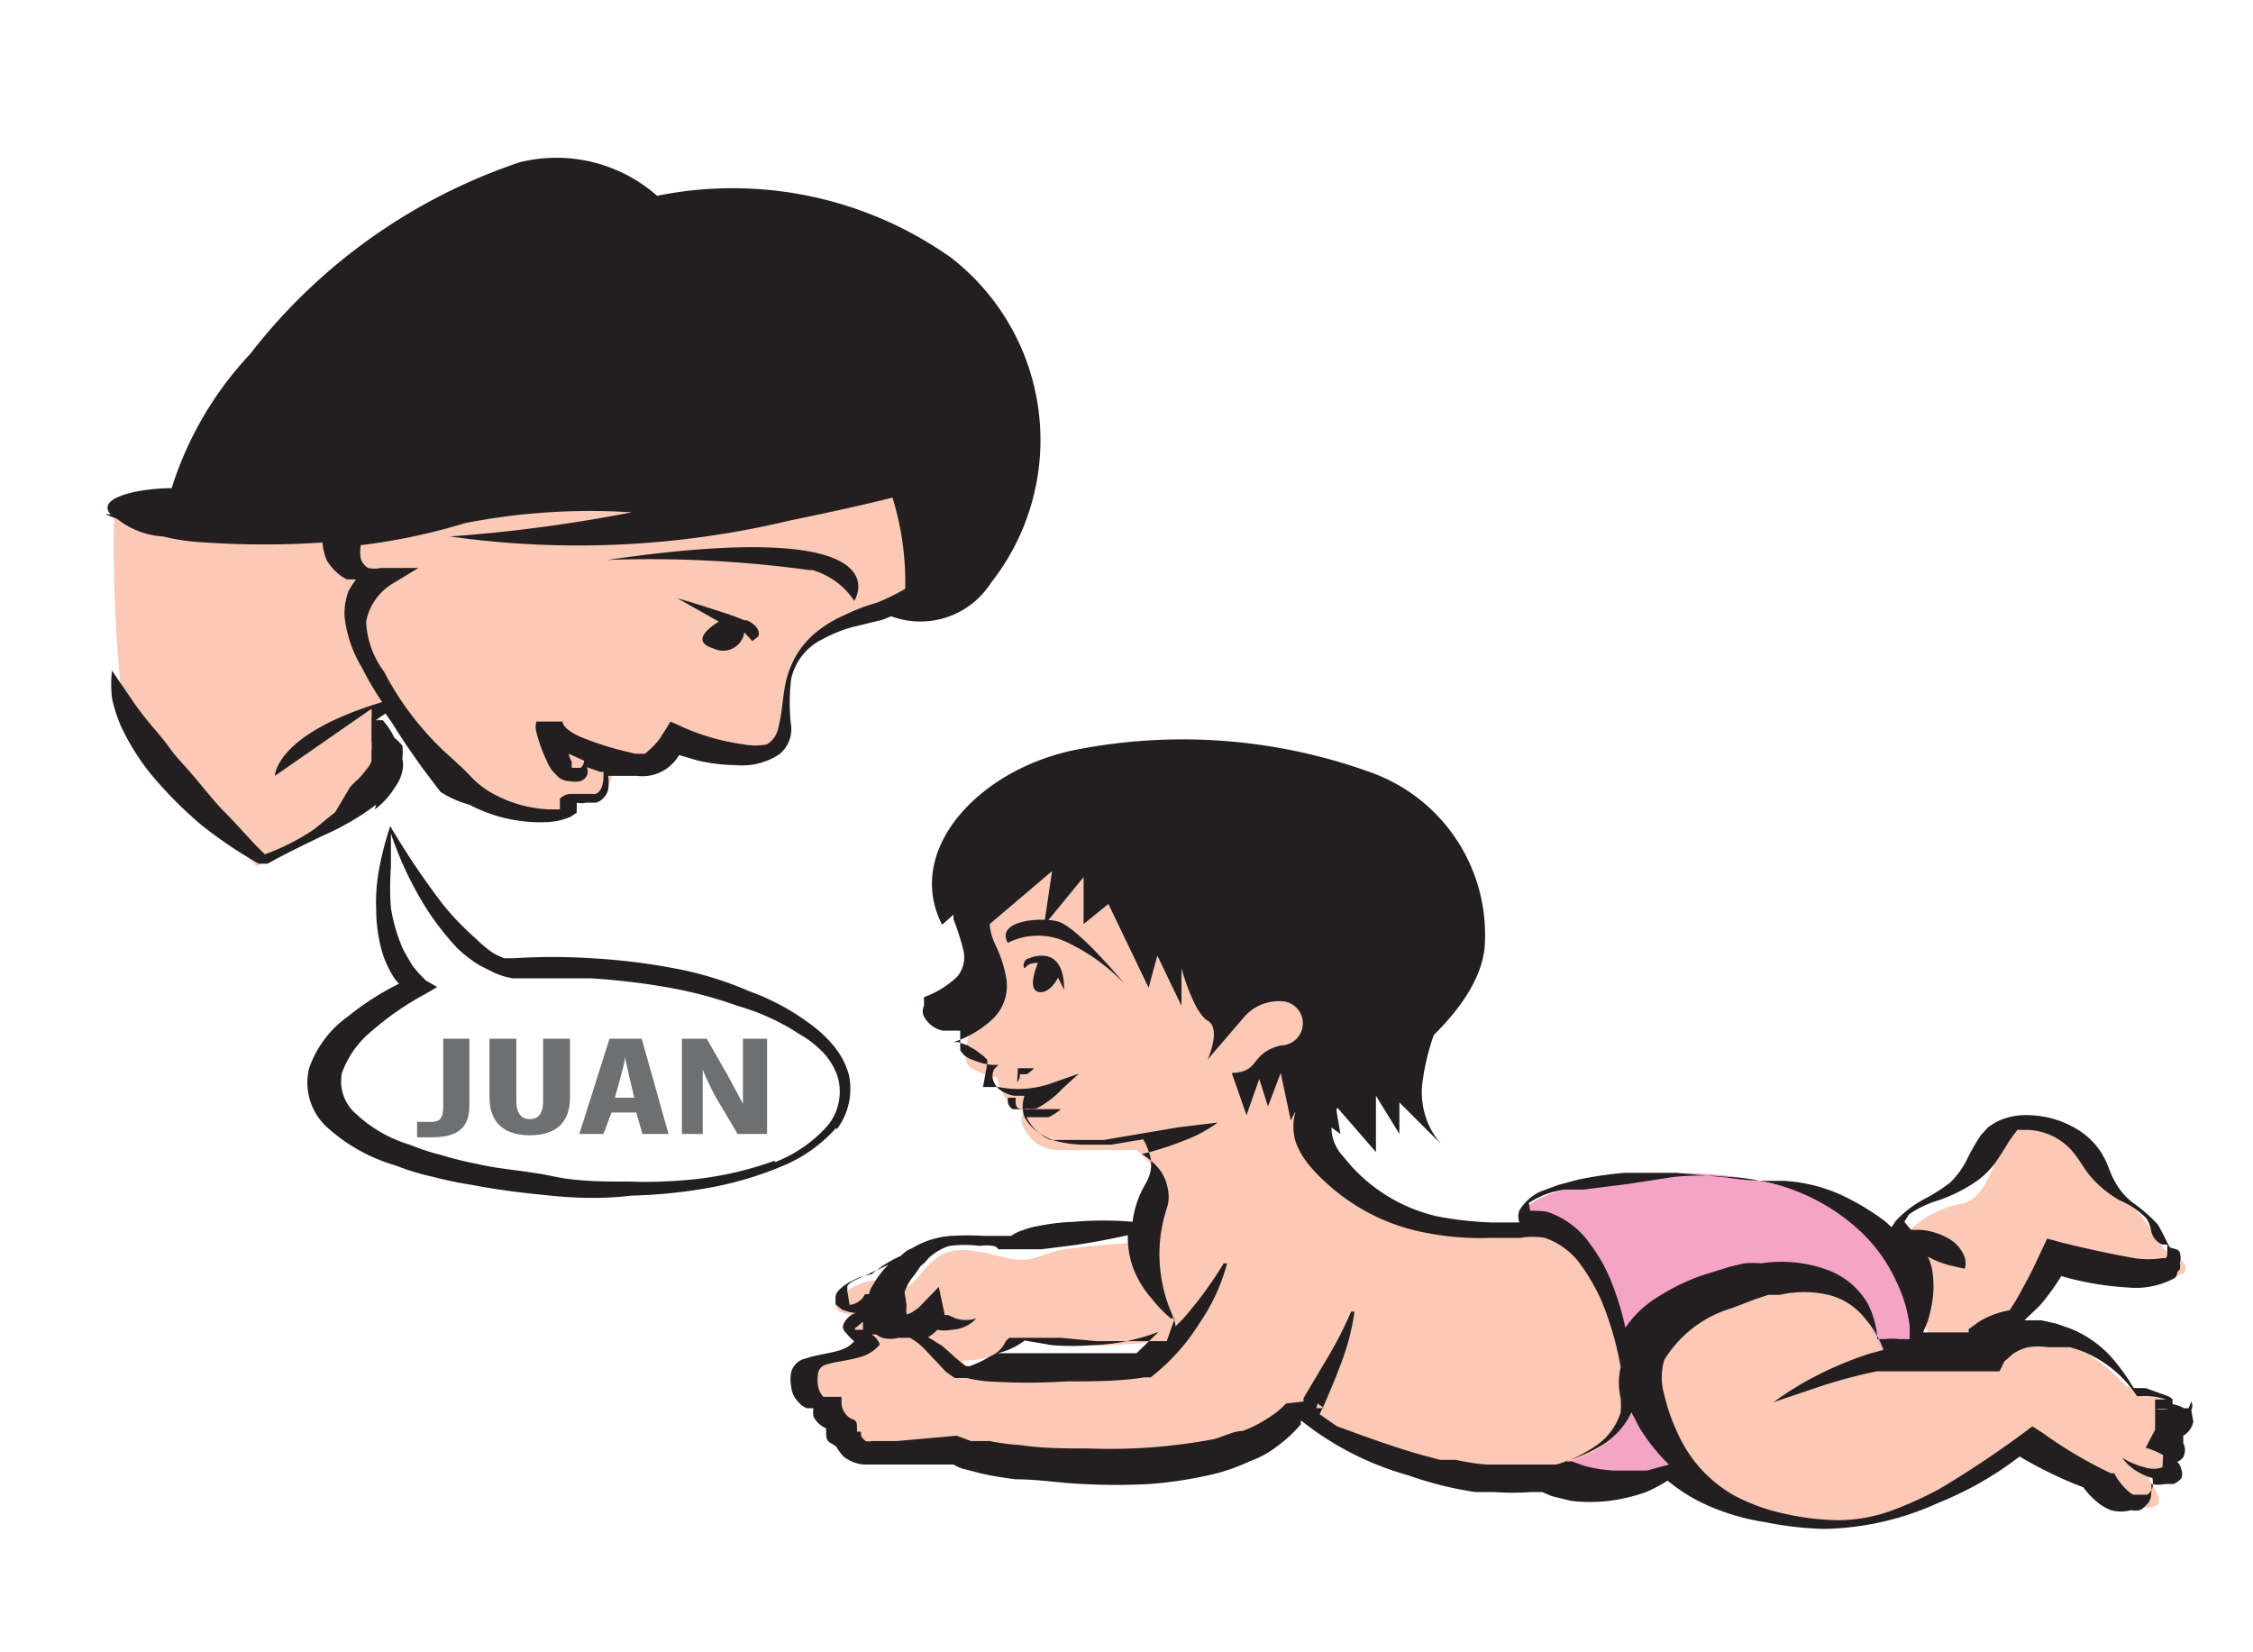<svg id="Capa_1" data-name="Capa 1" xmlns="http://www.w3.org/2000/svg" viewBox="0 0 33.6 24.63"><defs><style>.cls-1{fill:#f5a4c7;}.cls-2{fill:#fbc9b5;}.cls-3{fill:#231f20;}.cls-4{fill:#6d6f71;}</style></defs><title>3-5meses</title><path class="cls-1" d="M22.66,18.31,23,22s1,.52,1.39.27.8-.45.8-.45l3.52-1.72a4.78,4.78,0,0,0-.89-1.92,5.74,5.74,0,0,0-3.86-.57c-1.56.23-1.28.67-1.28.67"/><path class="cls-2" d="M14.45,12.92c0,.07.14,1,.18,1.19s.22.42-.09.56-.82.23-.68.4.57.27.59.33-.17.44.07.55a1.39,1.39,0,0,0,.35.12s.06.34.28.42,0,.14.12.33a.56.56,0,0,0,.49.33c.22,0,1.19,0,1.19,0s.36.3.39.56a1.2,1.2,0,0,1-.14.57l-.19.25a11.47,11.47,0,0,0-1.2.11c-.32.08-.43.19-.74.13s-.7-.21-1-.07-.44.55-.68.53-.1-.17-.4-.13-.76.4-.38.49.28.05.28.05-.24.18-.18.29A.5.5,0,0,0,13,20s.1-.67.7-.14.41.45.82.42.6-.29.76-.29.56.06,1,.08a13.45,13.45,0,0,0,1.4-.11,2.56,2.56,0,0,1-.41.41,5.26,5.26,0,0,1-1.55.13c-.58,0-1.36,0-1.45-.3s-.49-.87-.94-.69-.26.43-.57.59-.88.16-.87.28,0,.47.23.55.21.1.31.26.17.4.37.47a8.58,8.58,0,0,0,1.25,0,7.4,7.4,0,0,0,1.54.22,13.43,13.43,0,0,0,2.92-.12,7.22,7.22,0,0,0,.92-.7,8.34,8.34,0,0,0,3.09.92c1-.12,1.72-.42,1.84-1.07a3.25,3.25,0,0,0-1-2.39c-.49-.3-.49-.27-.85-.26s-.93,0-1,0-1.75-.53-1.92-1.35a2.46,2.46,0,0,1,.45-1.66,8.88,8.88,0,0,0-.5-2S17.91,11.73,17,11.74s-2.66.11-2.5,1.18"/><path class="cls-2" d="M25,19.75c-.33.29-.74.78-.47,1.24a3,3,0,0,0,1.14,1.37,3.72,3.72,0,0,0,2.54.21,8.36,8.36,0,0,0,1.95-1.07,14.65,14.65,0,0,1,1.41.83c.2.16.7.24.62,0s-.26-.31,0-.35.37-.41.33-.59,0-.38-.29-.54a1.77,1.77,0,0,0-.52-.18,2.86,2.86,0,0,0-.56-.47c-.2-.1-1-.45-1-.45l.6-.87s1.8.3,1.84.07-.32-.22-.37-.41a4.55,4.55,0,0,0-.54-.7,6.49,6.49,0,0,0-1.09-1.12c-.12,0-.42-.12-.64.19s-.28,1-.75,1.05a1.52,1.52,0,0,0-.8.47l-.12.51.48.94-.25.29-.39.07s-.18-.41-.28-.58a1.54,1.54,0,0,0-.87-.56,3.33,3.33,0,0,0-2,.65"/><path class="cls-2" d="M5.65,6.5c1.83-.41,6.88.3,7.88.52s.65,1.09.65,1.44S12.46,9.21,12,9.63s-.22,1-.4,1.41-1,.16-1.12.12-.41-.09-.51.09-.85.09-.85.09-.05.05,0,.18-.18.36-.41.33-.18.05-.35.23-.45.21-1.23-.19A3.46,3.46,0,0,1,5.9,10.48l-.35.1a.9.9,0,0,1,.16,1,4,4,0,0,1-1.34,1l-.54.34a23.42,23.42,0,0,1-2-2.39,21.64,21.64,0,0,1-.13-2.82l1.76.06Z"/><path class="cls-3" d="M11.55,17.31h0a5.14,5.14,0,0,1-1.06.26,7,7,0,0,1-1.12.05c-.38,0-.76,0-1.13-.08s-.77-.1-1.11-.18a5.11,5.11,0,0,1-.53-.13,3.52,3.52,0,0,1-.49-.16,2,2,0,0,1-.79-.45A.64.64,0,0,1,5.1,16a1.43,1.43,0,0,1,.45-.63,4.28,4.28,0,0,1,.78-.54l.19-.11-.17-.1-.1-.1-.1-.12c-.05-.09-.11-.18-.15-.27a2.48,2.48,0,0,1-.17-.59,4.08,4.08,0,0,1,0-.61c0-.17,0-.33,0-.5a5.19,5.19,0,0,0,.53,1.12,4.1,4.1,0,0,0,.46.59,1.9,1.9,0,0,0,.34.26l.22.11a1.2,1.2,0,0,0,.27.08H7.7c.36,0,.75,0,1.12,0a10.19,10.19,0,0,1,1.11.13A6.29,6.29,0,0,1,11,15a3.36,3.36,0,0,1,.92.42,1.55,1.55,0,0,1,.36.28,1,1,0,0,1,.21.35.8.8,0,0,1-.15.74,2.05,2.05,0,0,1-.78.54m.92-.49a1,1,0,0,0,.18-.81,1.16,1.16,0,0,0-.2-.4,1.89,1.89,0,0,0-.35-.34,3.53,3.53,0,0,0-.94-.51A5.18,5.18,0,0,0,10,14.43a9.27,9.27,0,0,0-1.18-.14,9,9,0,0,0-1.16,0l-.14,0a1.3,1.3,0,0,1-.17-.08A1.87,1.87,0,0,1,7.1,14a4.07,4.07,0,0,1-.5-.52,11.77,11.77,0,0,1-.78-1.16l0-.06,0,.06a4.57,4.57,0,0,0-.16.61,2.68,2.68,0,0,0-.05.63,2.35,2.35,0,0,0,.09.64,1.48,1.48,0,0,0,.14.32.72.72,0,0,0,.11.15l0,0a4,4,0,0,0-.75.48,1.59,1.59,0,0,0-.59.78.9.9,0,0,0,.29.9,2.59,2.59,0,0,0,1,.55,3.62,3.62,0,0,0,.56.17,5.41,5.41,0,0,0,.58.12c.41.08.77.12,1.17.16s.8.05,1.2,0a7.61,7.61,0,0,0,1.18-.12,5.23,5.23,0,0,0,1.1-.33A2.18,2.18,0,0,0,12.47,16.82Z"/><path class="cls-3" d="M8.71,11.34h0a.14.14,0,0,1-.05.11s0,0-.06,0H8.53a.15.15,0,0,1,0-.08.69.69,0,0,1-.05-.13.07.07,0,0,0,0,0l.29.13M5.46,9.27h0a.85.85,0,0,1,.4-.57l.38-.23-.56,0a.45.45,0,0,1-.19,0,.26.26,0,0,1-.11-.14.64.64,0,0,1,0-.2A9.08,9.08,0,0,0,6.94,7.8a9.67,9.67,0,0,1,2.48-.16A22.51,22.51,0,0,1,6.71,8a13.62,13.62,0,0,0,5.08-.24c.68-.14,1.17-.25,1.52-.34a4.26,4.26,0,0,1,.19,1.36,2.86,2.86,0,0,1-.43.21,2.79,2.79,0,0,0-.47.18,1.82,1.82,0,0,0-.43.26,1.32,1.32,0,0,0-.44.69c-.06.25-.06.5-.12.72a.38.38,0,0,1-.17.26.89.89,0,0,1-.35,0,3.31,3.31,0,0,1-.87-.24L10,10.76,9.85,11a1.07,1.07,0,0,1-.14.16l-.09.08h0l-.15,0-.28-.07a4.67,4.67,0,0,1-.53-.18c-.16-.07-.27-.16-.27-.23v0H8v0H8v0a.29.29,0,0,0,0,.16,2.32,2.32,0,0,0,.16.44.54.54,0,0,0,.1.16l.08.08a.3.3,0,0,0,.16.05.39.39,0,0,0,.15,0,.17.17,0,0,0,.1-.08.15.15,0,0,0,0-.13l.2.07H9s0,0,0,.05,0,.25-.13.28H8.49a.26.26,0,0,0-.14.07s0,.05,0,.07l0,.09h0s0,0,0,0h0l-.16,0a1.9,1.9,0,0,1-.83-.23,1.34,1.34,0,0,1-.32-.24c-.09-.1-.2-.2-.31-.3a4.41,4.41,0,0,1-1-1.28A1.35,1.35,0,0,1,5.46,9.27ZM8.59,12Zm-3,.07a1.17,1.17,0,0,0,.3-.33A.61.61,0,0,0,6,11.5a.42.42,0,0,0,0-.19A.71.71,0,0,0,6,11.12.87.87,0,0,0,5.88,11a1,1,0,0,0-.1-.17l-.07-.09s0,0-.11,0l.15-.1.11.16c.14.23.3.46.46.68l.25.33A1.55,1.55,0,0,0,7,12a2.28,2.28,0,0,0,1.16.26,1,1,0,0,0,.35-.08l.09-.06,0-.06s0,0,0,0a.34.34,0,0,0,0-.09,0,0,0,0,0,0,0h0a.32.32,0,0,0,.14,0l.15,0a.27.27,0,0,0,.18-.2.67.67,0,0,0,0-.2h0l.15,0,.17,0h.11a.63.63,0,0,0,.58-.24l.05-.07.27.08a2.63,2.63,0,0,0,.58.07,1,1,0,0,0,.64-.16.48.48,0,0,0,.18-.41,2.88,2.88,0,0,1,0-.72.87.87,0,0,1,.47-.59,2.19,2.19,0,0,1,.41-.17l.49-.12.12-.05a1.25,1.25,0,0,0,1.49-.5,3.44,3.44,0,0,0-.6-4.85,5.64,5.64,0,0,0-4.38-.92,2.27,2.27,0,0,0-2.05-.5A8.5,8.5,0,0,0,3.73,5.28a5.19,5.19,0,0,0-1.17,2c-.48,0-1.14.14-.91.39H1.57l.18.07h0A1.22,1.22,0,0,0,2.43,8a3.29,3.29,0,0,0,.64.09h0a13.08,13.08,0,0,0,1.74,0,.88.88,0,0,0,.06.26.76.76,0,0,0,.3.29l.14,0a1.63,1.63,0,0,0-.11.17.93.93,0,0,0-.06.4,1.87,1.87,0,0,0,.26.75q.13.26.3.51c-1.6.48-1.6,1.1-1.6,1.1l1.44-1h0a.84.84,0,0,1,0,.14v.34a.62.62,0,0,1,0,.15c0,.06,0,.13,0,.15a.38.38,0,0,1-.08.13,1.09,1.09,0,0,1-.11.13,1.59,1.59,0,0,0-.13.13L5,12.11l-.32.26a3.33,3.33,0,0,1-.73.37c-.21-.2-.39-.42-.59-.62s-.39-.46-.59-.68-.19-.22-.28-.34-.19-.23-.28-.34-.18-.23-.26-.35L1.67,10h0a1.84,1.84,0,0,0,0,.41,2.16,2.16,0,0,0,.13.41,3.45,3.45,0,0,0,.48.76A6.25,6.25,0,0,0,3,12.3a6.47,6.47,0,0,0,.86.58l.07,0,.06,0c.27-.15.54-.28.83-.42A4,4,0,0,0,5.61,12Z"/><path class="cls-3" d="M11.1,9.25c-.22-.1-1-.33-1-.33l.62.35s-.49.28-.08.4a.32.32,0,0,0,.46-.24l.12.13.09-.07s.06-.13-.17-.24"/><path class="cls-3" d="M12.11,8.5a1.12,1.12,0,0,1,.63.46s.83-1.27-3.68-.61a17.5,17.5,0,0,1,3,.15"/><path class="cls-3" d="M15.36,14.29c-.12,0-.11.2-.06.13s.18-.06.18-.06-.17.38,0,.43.3-.21.3-.21l.09.18c0-.71-.52-.47-.52-.47"/><path class="cls-3" d="M15.77,13.74c-.29-.07-.92,0-.74.32a1,1,0,0,1,.9,0,2.92,2.92,0,0,1,.84.61s-.71-.86-1-.93"/><path class="cls-3" d="M32.25,21.88h0l0,0a.4.4,0,0,1-.27,0,1.22,1.22,0,0,1-.33-.14l0,0a.78.78,0,0,0,.27.23.75.75,0,0,0,.18.07.38.38,0,0,1,0,.15.19.19,0,0,1-.08.1l-.06,0s-.07,0-.07,0l-.08,0a.48.48,0,0,1-.11-.09.91.91,0,0,1-.17-.23l0,0-.05,0a6.43,6.43,0,0,1-1-.59l-.17-.11-.16.12c-.38.28-.8.56-1.22.81a5.55,5.55,0,0,1-.7.32,2.37,2.37,0,0,1-.8.15,3.85,3.85,0,0,1-.83-.1,2.83,2.83,0,0,1-.74-.27,2,2,0,0,1-.85-.95,2.76,2.76,0,0,1-.19-.55.92.92,0,0,1,0-.52,1.77,1.77,0,0,1,1-.77l.37-.14.18-.06.17,0a1.63,1.63,0,0,1,.73,0,1,1,0,0,1,.55.36,1.43,1.43,0,0,1,.27.46h0l-.22.06a5.39,5.39,0,0,0-.77.32,4.71,4.71,0,0,0-.65.4l0,0,.77-.26c.26-.08.52-.15.77-.2l.19,0,.19,0h.41l.83,0h.21l.05-.1a.14.14,0,0,1,.06-.08l.09-.08a.67.67,0,0,1,.23-.1,1,1,0,0,1,.29,0l.17,0,.16,0a1.74,1.74,0,0,1,1,.73l0,0h.06a.92.92,0,0,1,.37.05h0l-.16,0h0l0,.15a.59.59,0,0,1,.2,0l.06,0h-.26v.3s0,0,0,0h0l0,0a0,0,0,0,1,0,0h0l-.14.27a1.12,1.12,0,0,1,.26.11s0,0,0,0,0,0,0,0m-7.7.23h0l-.25,0h-.24a2.13,2.13,0,0,1-.44-.07l-.2-.07a.2.2,0,0,1-.08,0,2.27,2.27,0,0,0,.59-.27,1.12,1.12,0,0,0,.39-.46l.12.23a2.8,2.8,0,0,0,.44.55l0,0Zm-4.91-1h0l.1.07-.12,0Zm-4.47-5h0l.24,0a.48.48,0,0,1-.11.09l-.1,0h0s0,0,0,0A.18.18,0,0,1,15.17,16.14Zm4,5h0a1.34,1.34,0,0,1-.29.23,1.73,1.73,0,0,1-.36.18c-.13,0-.28.08-.42.12a8.34,8.34,0,0,1-1.89.14c-.33,0-.67,0-1-.05a3.4,3.4,0,0,1-.46-.06l-.2,0-.08,0s-.06,0,0,0l-.21-.08-.9.08-.22,0H13a.16.16,0,0,1-.09,0,.25.25,0,0,1-.07-.08l0-.06h0s-.06,0-.06,0h0a.24.24,0,0,0,0-.07c0-.05,0-.1-.08-.12l0,0h0a.28.28,0,0,1-.15-.23v-.1l-.12,0h-.07l-.08,0a.3.3,0,0,1-.08-.16.6.6,0,0,1,0-.19.16.16,0,0,1,.12-.13c.15-.05.36-.06.56-.13a.55.55,0,0,0,.24-.17A.28.28,0,0,0,13,19.9h.07a.26.26,0,0,0,.09.05.47.47,0,0,0,.24,0l.17,0a.92.92,0,0,1,.22.17l.32.34.13.09h.08l.1,0a1.92,1.92,0,0,0,.32.05,9.24,9.24,0,0,0,1.17,0c.39,0,.78,0,1.16-.06h.09l0,0a3.07,3.07,0,0,0,.73-.81,2.87,2.87,0,0,0,.41-.89h-.05a5.94,5.94,0,0,1-.6.82l-.12.12v0c0-.08-.06-.19-.11-.33a2.26,2.26,0,0,1-.12-.95,2.33,2.33,0,0,1,.11-.51.56.56,0,0,0,0-.29.64.64,0,0,0-.11-.25,1,1,0,0,0-.27-.24,4.54,4.54,0,0,0,.65-.21,2,2,0,0,0,.48-.26l-.58.07L16.46,17l-.32,0H15.9l-.12,0-.11,0a.69.69,0,0,1-.36-.34h.08l.14,0,.11,0a.74.74,0,0,0,.18-.12h-.47l-.19,0-.06,0,0,0a.18.18,0,0,1-.07-.1s0,0,0-.07h.12a.3.3,0,0,0,0,.1.07.07,0,0,0,.06.06.2.2,0,0,0,.11,0,.46.46,0,0,0,.14,0,1.5,1.5,0,0,0,.39-.3l.24-.22-.37.13a1.49,1.49,0,0,1-.83.07l-.18,0-.05,0,.06-.33h0v0a.15.15,0,0,0,0-.08l-.05-.05-.12-.09-.12-.07-.14-.05-.07,0v0a1.54,1.54,0,0,0,.59-.35.68.68,0,0,0,.2-.58,1.83,1.83,0,0,0-.17-.53.84.84,0,0,1-.08-.3l.93-.79-.12.81.59-.72v.7l.37-.3.6,1.25.13-.48L17.62,15v-.56s.18.66.39.78,0,.58,0,.58l.55-.64a.69.69,0,0,1,.54-.23.33.33,0,0,1,0,.66c-.47.12-.3.4-.73.41l.22.63.19-.54.13.41L19.1,16l.15.71.08-.16a.78.78,0,0,0,0,.5,1.23,1.23,0,0,0,.19.32,2.25,2.25,0,0,0,.26.27,3,3,0,0,0,1.52.75,4.12,4.12,0,0,0,.92.07l.45,0a1.09,1.09,0,0,1,.37,0,1.1,1.1,0,0,1,.52.38,3,3,0,0,1,.32.55,4.65,4.65,0,0,1,.29,1,1,1,0,0,0,0,.46s0,0,0,0a1.49,1.49,0,0,1,0,.21.93.93,0,0,1-.37.5,2,2,0,0,1-.59.28l0,0-.16,0-.22,0h-.44l-.23,0a3.5,3.5,0,0,1-.45-.07l-.23,0-.23-.06c-.44-.12-.87-.28-1.31-.44l-.26-.18.08-.17c.1-.23.19-.45.27-.67a3.48,3.48,0,0,0,.17-.69h-.05a5.67,5.67,0,0,1-.33.65l-.38.64,0,.05h0l0,0,0,0Zm-6.76.26Zm.22-1.92h0a.06.06,0,0,1,0-.05.08.08,0,0,1,0-.05.35.35,0,0,1,.09-.07l.52-.24a1.33,1.33,0,0,0-.23.3.35.35,0,0,0-.06.14l-.06,0A.29.29,0,0,1,12.67,19.46Zm.75.15Zm3.56.76h0c-.7,0-1.41,0-2.08,0h0a1,1,0,0,0,.41-.19l.41.07a3.85,3.85,0,0,0,.59,0,3,3,0,0,0,1-.2Zm-3.46-.91h0a.76.76,0,0,1,.15-.26l.09-.13.07-.06.05-.06a.79.79,0,0,1,.31-.18,1.68,1.68,0,0,1,.45,0,.65.65,0,0,1,.2,0c.05,0,.1.07.07.05l.26,0,.17,0,.22,0,.48-.06q.41-.06.81-.15a1.33,1.33,0,0,0,.08.49,1.49,1.49,0,0,0,.28.46,2,2,0,0,0,.28.29l.06,0L17.4,20l-.51,0-.54,0-.53-.05-.26,0-.25,0-.26,0L15,20a.44.44,0,0,1-.24.23,1.57,1.57,0,0,1-.29.14.12.12,0,0,1-.07,0c-.11-.08-.22-.19-.35-.3l-.21-.13a.53.53,0,0,0,.14-.11l0,0a.5.5,0,0,0,.21,0,.52.52,0,0,0,.37-.17l0,0a.5.5,0,0,1-.31,0l-.11-.05-.05,0,0,0L14,19.19l-.27.28a.44.44,0,0,1-.1.08.27.27,0,0,1-.11.05h0v0A.7.7,0,0,1,13.52,19.46Zm6-3.33h0v.08l-.09.13Zm3.31,2h0a1.28,1.28,0,0,1,.31-.15,1.74,1.74,0,0,1,.22-.05l.28,0,.64-.08.72-.11a4.1,4.1,0,0,1,.79,0,3.43,3.43,0,0,1,.79.13,3,3,0,0,1,1.16.65,2.38,2.38,0,0,1,.58.8,2.06,2.06,0,0,1,.19.65c0,.08,0,.14,0,.19h-.15a.93.93,0,0,0-.23,0l-.1,0a1.39,1.39,0,0,0-.14-.52,1.15,1.15,0,0,0-.6-.51,2,2,0,0,0-1-.1,1.18,1.18,0,0,0-.25,0l-.21.05-.42.13a3.21,3.21,0,0,0-.76.39,1.56,1.56,0,0,0-.38.39,4.15,4.15,0,0,0-.2-.66,2.36,2.36,0,0,0-.32-.58,1.26,1.26,0,0,0-.65-.49,1.38,1.38,0,0,0-.4,0A.39.39,0,0,1,22.83,18.11Zm5.67.17h0a1.49,1.49,0,0,1,.44-.21,2.37,2.37,0,0,0,.53-.26,1.21,1.21,0,0,0,.37-.38c.09-.13.15-.25.23-.35s.05-.07.06-.06l0,0,.14,0a.92.92,0,0,1,.7.36c.08.1.14.22.26.36a1.7,1.7,0,0,0,.41.33,1.16,1.16,0,0,1,.4.27.48.48,0,0,1,.07.18.28.28,0,0,0,.17.21l.07,0a.15.15,0,0,1,0,.06.41.41,0,0,1,0,.09s0,.07-.06.05a1.32,1.32,0,0,1-.44,0c-.34-.06-.71-.14-1.07-.23l-.22-.06-.07.15c-.09.19-.18.39-.29.58a3,3,0,0,1-.2.34,1.29,1.29,0,0,0-.44.16l-.17.12,0,.05-.68,0,.07-.17a2.05,2.05,0,0,0,.07-.31,1.51,1.51,0,0,0,0-.42.75.75,0,0,0-.07-.23,1.51,1.51,0,0,0,.33.13l.22.05a.26.26,0,0,0,0-.17.52.52,0,0,0-.24-.28,1,1,0,0,0-.42-.13h-.14l-.1-.12Zm3.87,2.85h0s0,0,0,0,0,0,0,0Zm.34.07a.15.15,0,0,0,0-.13L32.64,21,32.57,21a.49.49,0,0,0-.17-.06h0s0-.06,0-.07a.15.15,0,0,0-.07-.05l0,0L32,20.7h-.18a2.94,2.94,0,0,0-.34-.47,1.65,1.65,0,0,0-.61-.42l-.2-.07-.22-.05h-.26l.23-.22a3.28,3.28,0,0,0,.32-.44,4.54,4.54,0,0,0,1,.17,1.21,1.21,0,0,0,.69-.14c.07-.06,0-.06.08-.13a.36.36,0,0,0,0-.1.25.25,0,0,0,0-.14c0-.07-.13-.07-.15-.09s-.09-.19-.18-.34a2.3,2.3,0,0,0-.38-.33,1,1,0,0,1-.27-.33c-.06-.1-.09-.24-.18-.39a1.09,1.09,0,0,0-.39-.38,1.45,1.45,0,0,0-.7-.2,1,1,0,0,0-.42.07.93.93,0,0,0-.19.11l-.11.12a3.15,3.15,0,0,0-.22.39,1.31,1.31,0,0,1-.23.31,2.64,2.64,0,0,1-.39.25,1.59,1.59,0,0,0-.43.33l-.06.09-.1-.09a3.73,3.73,0,0,0-.65-.39,2.42,2.42,0,0,0-.84-.21c-.29,0-.58,0-.86-.05L25,17.49c-.27,0-.53,0-.78,0a6.14,6.14,0,0,0-.68.1l-.3.08-.27.1a.72.72,0,0,0-.31.28.25.25,0,0,0,0,.18h-.41a5.28,5.28,0,0,1-.81-.09,2.47,2.47,0,0,1-1.22-.68c-.08-.08-.15-.17-.21-.24a.64.64,0,0,1-.13-.24.56.56,0,0,1,.08-.48h0c.69-.41,2.07-1.35,2.18-2.36a2.57,2.57,0,0,0-1.72-2.63A8.25,8.25,0,0,0,16,11.19c-1.44.31-2.51,1.51-1.95,2.6l.17-.15,0,.07a3.6,3.6,0,0,1,.15.47.45.45,0,0,1-.1.39,1.42,1.42,0,0,1-.49.3h0l0,0,0,.07s0,0,0,.06a.18.18,0,0,0,0,.16.42.42,0,0,0,.28.21l.1,0,.09,0,.07,0,0,0h0l0,.29v0h0v0h0s.06.09.08.09a.34.34,0,0,0,.12.06.9.9,0,0,0,.27.07h.1l-.06.06a.21.21,0,0,0,0,.21.25.25,0,0,0,.11.12.48.48,0,0,0,.18.07l.16,0h0a.47.47,0,0,0,0,.32.63.63,0,0,0,.17.2.55.55,0,0,0,.14.09.6.6,0,0,0,.18.07,1.65,1.65,0,0,0,.42.05h.38l.48-.08a1.09,1.09,0,0,1,.11.28.6.6,0,0,1,0,.19.68.68,0,0,1-.08.2,1.49,1.49,0,0,0-.19.56,5.07,5.07,0,0,0-.87,0,3.07,3.07,0,0,0-.52.06,1.25,1.25,0,0,0-.26.07.6.6,0,0,0-.16.08l-.14,0h-.26a4,4,0,0,0-.49,0,1.32,1.32,0,0,0-.49.13l-.11.06a.26.26,0,0,0-.09.05l-.07.06A1.84,1.84,0,0,0,13,19a1.05,1.05,0,0,0-.41.17c-.06.05-.13.1-.13.18s0,.09,0,.1l.1.08a.73.73,0,0,0,.2.05.3.3,0,0,0-.14.1.24.24,0,0,0-.05.1.14.14,0,0,0,.05.1.8.8,0,0,0,.13.13h0a.36.36,0,0,0,0-.15s0,0,0-.05l0,0,.12-.1,0,.12-.07,0-.06,0v0a.27.27,0,0,1,0,.17.43.43,0,0,1-.17.12c-.15.06-.35.07-.56.14a.28.28,0,0,0-.21.2.55.55,0,0,0,0,.22.36.36,0,0,0,.1.22.34.34,0,0,0,.13.1l.1,0a.53.53,0,0,0,0,.12.37.37,0,0,0,.19.18l0,.06c0,.05,0,.13.07.16l.08.05a.72.72,0,0,0,.11.15.55.55,0,0,0,.3.12h.49l.79,0,.06,0a.75.75,0,0,0,.13.06l.27.07a4.89,4.89,0,0,0,.53.09c.35,0,.68.06,1,.07a9.07,9.07,0,0,0,1,0,6.08,6.08,0,0,0,1-.16,2.88,2.88,0,0,0,.49-.18,1.49,1.49,0,0,0,.43-.24,2,2,0,0,0,.33-.31l0-.06a4.35,4.35,0,0,0,.59.4A4.5,4.5,0,0,0,21,22a5.33,5.33,0,0,0,1,.25l.28,0a3.93,3.93,0,0,0,.56,0l.16,0h0l.14.06.28.07a2.35,2.35,0,0,0,.59,0,2.67,2.67,0,0,0,.54-.13,2.4,2.4,0,0,0,.32-.17,2.58,2.58,0,0,0,.62.38,3.38,3.38,0,0,0,.84.24,5,5,0,0,0,.88.1,4.28,4.28,0,0,0,1.7-.39,5.09,5.09,0,0,0,1.21-.69,6,6,0,0,0,.95.46,1.19,1.19,0,0,0,.22.23.68.68,0,0,0,.19.11.55.55,0,0,0,.3,0,.28.28,0,0,0,.13,0,.22.22,0,0,0,.09-.07.21.21,0,0,0,.08-.17.4.4,0,0,0,0-.15.5.5,0,0,0,.21,0l.07,0h.06a.48.48,0,0,0,.11-.08.19.19,0,0,0,0-.14.2.2,0,0,0-.06-.11.22.22,0,0,0,.09-.07.23.23,0,0,0,0-.21l0-.05,0-.06s0,0,0,0h0A.31.31,0,0,0,32.71,21.2Z"/><path class="cls-4" d="M6.61,15.49H7v1c0,.41-.28.47-.58.47l-.2,0,0-.23H6.4c.11,0,.21,0,.21-.22Z"/><path class="cls-4" d="M7.7,15.49v.93c0,.2.09.27.2.27s.2-.06.2-.27v-.93h.4v.88c0,.36-.2.56-.6.56s-.6-.21-.6-.56v-.88Z"/><path class="cls-4" d="M9.46,16.37h0l-.07-.29-.07-.32h0c0,.09-.05.24-.07.32l-.08.29Zm-.34.22L9,16.91H8.64l.45-1.42h.48l.4,1.42H9.58l-.09-.32Z"/><path class="cls-4" d="M10.17,16.91V15.49h.37l.32.56.22.41h0c0-.15,0-.39,0-.65v-.32h.36v1.42H11l-.32-.54a4,4,0,0,1-.2-.42h0c0,.14,0,.36,0,.64v.32Z"/><path class="cls-3" d="M21.76,14.67a3.54,3.54,0,0,0-.55,1.5,1.18,1.18,0,0,0,.28.89l-.62-.62v.47l-.35-.57v.84l-.6-.69.07.42-.39-.28s-.54.14-.28-.52,2.44-1.44,2.44-1.44"/></svg>